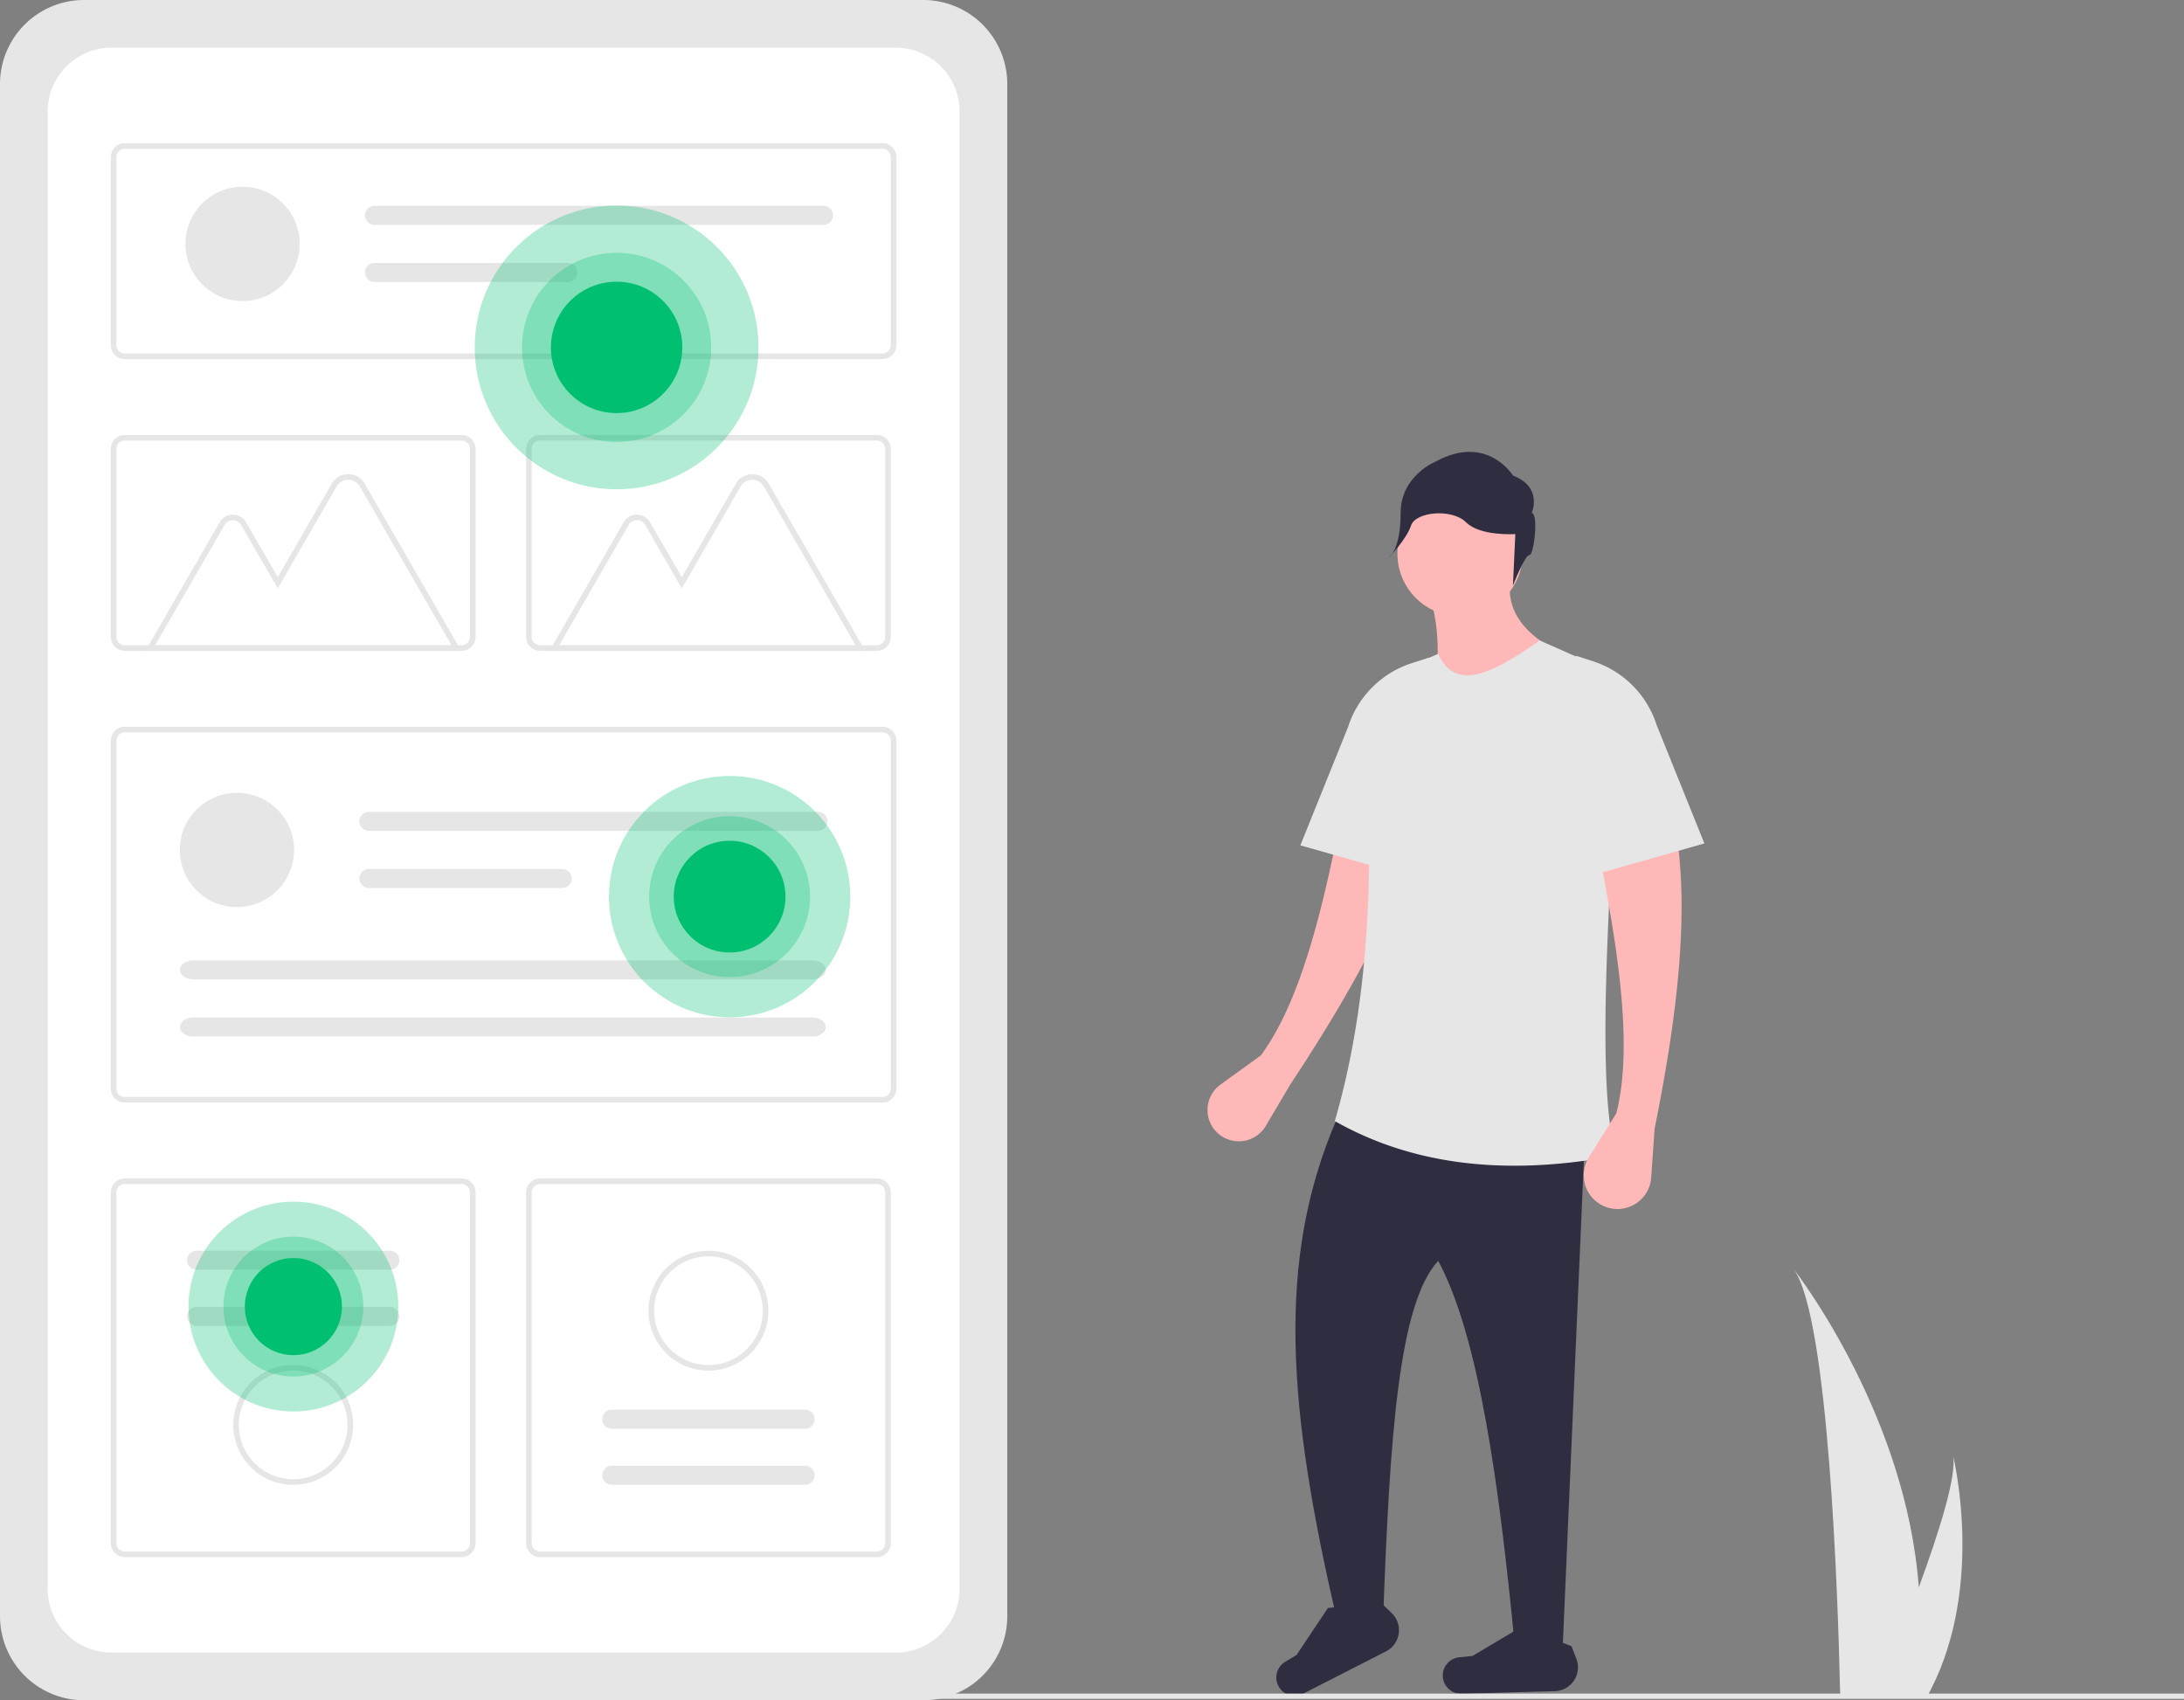 <svg id="ef5a821c-0415-4aa8-b37e-a4b84ad98d37" data-name="Layer 1" xmlns="http://www.w3.org/2000/svg" width="831.064" height="647" viewBox="0 0 831.064 647"><rect x="0" y="0" width="831.064" height="647" fill="#808080" stroke="none"/><path d="M216.414,126.5a31.982,31.982,0,0,0-31.946,31.946v583.109A31.982,31.982,0,0,0,216.414,773.5H535.811a31.982,31.982,0,0,0,31.946-31.945v-583.109A31.982,31.982,0,0,0,535.811,126.5Z" transform="translate(-184.468 -126.5)" fill="#e6e6e6"/><path d="M226.854,144.65a24.264,24.264,0,0,0-24.237,24.237V731.113a24.264,24.264,0,0,0,24.237,24.237H525.37a24.264,24.264,0,0,0,24.237-24.237V168.887a24.264,24.264,0,0,0-24.237-24.237Z" transform="translate(-184.468 -126.5)" fill="#fff"/><path d="M520.246,263.147H231.978a5.345,5.345,0,0,1-5.338-5.338V186.302a5.345,5.345,0,0,1,5.338-5.338H520.246a5.345,5.345,0,0,1,5.338,5.338v71.507A5.345,5.345,0,0,1,520.246,263.147ZM231.978,183.099a3.206,3.206,0,0,0-3.203,3.203v71.507a3.206,3.206,0,0,0,3.203,3.203H520.246a3.206,3.206,0,0,0,3.203-3.203V186.302a3.206,3.206,0,0,0-3.203-3.203Z" transform="translate(-184.468 -126.5)" fill="#e6e6e6"/><path d="M520.246,546.076H231.978a5.345,5.345,0,0,1-5.338-5.338V408.374a5.345,5.345,0,0,1,5.338-5.338H520.246a5.345,5.345,0,0,1,5.338,5.338V540.738A5.345,5.345,0,0,1,520.246,546.076ZM231.978,405.171a3.206,3.206,0,0,0-3.203,3.203V540.738a3.206,3.206,0,0,0,3.203,3.203H520.246a3.206,3.206,0,0,0,3.203-3.203V408.374a3.206,3.206,0,0,0-3.203-3.203Z" transform="translate(-184.468 -126.5)" fill="#e6e6e6"/><path d="M518.111,374.183H389.991a5.345,5.345,0,0,1-5.338-5.338V297.338a5.345,5.345,0,0,1,5.338-5.338H518.111a5.345,5.345,0,0,1,5.338,5.338v71.507A5.345,5.345,0,0,1,518.111,374.183ZM389.991,294.135a3.206,3.206,0,0,0-3.203,3.203v71.507a3.206,3.206,0,0,0,3.203,3.203H518.111a3.206,3.206,0,0,0,3.203-3.203v-71.507a3.206,3.206,0,0,0-3.203-3.203Z" transform="translate(-184.468 -126.5)" fill="#e6e6e6"/><path d="M360.098,719.036H231.978a5.345,5.345,0,0,1-5.338-5.338v-133.431a5.345,5.345,0,0,1,5.338-5.338H360.098a5.345,5.345,0,0,1,5.338,5.338v133.431A5.345,5.345,0,0,1,360.098,719.036ZM231.978,577.064a3.206,3.206,0,0,0-3.203,3.203v133.431a3.206,3.206,0,0,0,3.203,3.203H360.098a3.206,3.206,0,0,0,3.203-3.203v-133.431a3.206,3.206,0,0,0-3.203-3.203Z" transform="translate(-184.468 -126.5)" fill="#e6e6e6"/><path d="M518.111,719.036H389.991a5.345,5.345,0,0,1-5.338-5.338v-133.431a5.345,5.345,0,0,1,5.338-5.338H518.111a5.345,5.345,0,0,1,5.338,5.338v133.431A5.345,5.345,0,0,1,518.111,719.036ZM389.991,577.064a3.206,3.206,0,0,0-3.203,3.203v133.431a3.206,3.206,0,0,0,3.203,3.203H518.111a3.206,3.206,0,0,0,3.203-3.203v-133.431a3.206,3.206,0,0,0-3.203-3.203Z" transform="translate(-184.468 -126.5)" fill="#e6e6e6"/><circle cx="90.166" cy="323.425" r="21.745" fill="#e6e6e6"/><path d="M324.855,435.428a3.624,3.624,0,0,0,0,7.248H495.712a3.624,3.624,0,0,0,0-7.248Z" transform="translate(-184.468 -126.5)" fill="#e6e6e6"/><path d="M324.855,457.174a3.624,3.624,0,0,0-.015,7.248h73.535a3.624,3.624,0,1,0,0-7.248Z" transform="translate(-184.468 -126.5)" fill="#e6e6e6"/><path d="M257.955,491.938c-2.757,0-5,1.626-5,3.624s2.243,3.624,5,3.624H493.684c2.757,0,5-1.626,5-3.624s-2.243-3.624-5-3.624Z" transform="translate(-184.468 -126.5)" fill="#e6e6e6"/><path d="M257.955,513.684c-2.757,0-5,1.626-5,3.624s2.243,3.624,5,3.624H493.684c2.757,0,5-1.626,5-3.624s-2.243-3.624-5-3.624Z" transform="translate(-184.468 -126.5)" fill="#e6e6e6"/><circle cx="92.301" cy="92.812" r="21.745" fill="#e6e6e6"/><path d="M326.991,204.815a3.624,3.624,0,0,0,0,7.248H497.847a3.624,3.624,0,1,0,.015-7.248c-.005,0-.01,0-.015,0Z" transform="translate(-184.468 -126.5)" fill="#e6e6e6"/><path d="M326.991,226.56a3.624,3.624,0,0,0,0,7.248h73.52a3.624,3.624,0,0,0,.015-7.248q-.008,0-.015,0Z" transform="translate(-184.468 -126.5)" fill="#e6e6e6"/><path d="M359.984,374.196h-120.187l28.284-48.99a5.776,5.776,0,0,1,10.004,0l12.083,20.928,20.545-35.584a7.231,7.231,0,0,1,12.525,0ZM243.495,372.061H356.286l-34.898-60.444a5.095,5.095,0,0,0-8.826,0l-22.394,38.787L276.236,326.274a3.64,3.64,0,0,0-6.305,0Z" transform="translate(-184.468 -126.5)" fill="#e6e6e6"/><path d="M513.727,374.196h-120.187l28.284-48.99a5.776,5.776,0,0,1,10.004,0l12.083,20.928,20.545-35.584a7.231,7.231,0,0,1,12.525,0ZM397.238,372.061H510.029l-34.898-60.444a5.095,5.095,0,0,0-8.826,0l-22.394,38.787L429.978,326.274a3.64,3.64,0,0,0-6.305,0Z" transform="translate(-184.468 -126.5)" fill="#e6e6e6"/><path d="M360.098,374.183H231.978A5.345,5.345,0,0,1,226.64,368.845V297.338a5.345,5.345,0,0,1,5.338-5.338H360.098a5.345,5.345,0,0,1,5.338,5.338v71.507A5.345,5.345,0,0,1,360.098,374.183ZM231.978,294.135a3.206,3.206,0,0,0-3.203,3.203v71.507a3.206,3.206,0,0,0,3.203,3.203H360.098a3.206,3.206,0,0,0,3.203-3.203v-71.507a3.206,3.206,0,0,0-3.203-3.203Z" transform="translate(-184.468 -126.5)" fill="#e6e6e6"/><path d="M259.278,602.445a3.624,3.624,0,1,0,0,7.248h73.52a3.624,3.624,0,1,0,0-7.248Z" transform="translate(-184.468 -126.5)" fill="#e6e6e6"/><path d="M259.278,623.798a3.624,3.624,0,1,0,0,7.248h73.52a3.624,3.624,0,1,0,0-7.248Z" transform="translate(-184.468 -126.5)" fill="#e6e6e6"/><path d="M296.038,691.521a22.813,22.813,0,1,1,22.813-22.813h0A22.839,22.839,0,0,1,296.038,691.521Zm0-43.49a20.678,20.678,0,1,0,20.678,20.677h0a20.702,20.702,0,0,0-20.678-20.677Z" transform="translate(-184.468 -126.5)" fill="#e6e6e6"/><path d="M490.811,691.521a3.624,3.624,0,1,0,0-7.248h-73.52a3.624,3.624,0,0,0,0,7.248Z" transform="translate(-184.468 -126.5)" fill="#e6e6e6"/><path d="M490.811,670.167a3.624,3.624,0,1,0,0-7.248h-73.52a3.624,3.624,0,0,0,0,7.248Z" transform="translate(-184.468 -126.5)" fill="#e6e6e6"/><path d="M454.051,602.445A22.813,22.813,0,1,1,431.238,625.258v-0A22.839,22.839,0,0,1,454.051,602.445Zm0,43.49a20.678,20.678,0,1,0-20.677-20.678v0a20.702,20.702,0,0,0,20.677,20.677Z" transform="translate(-184.468 -126.5)" fill="#e6e6e6"/><circle cx="234.637" cy="132.193" r="54" fill="#01bf71" opacity="0.3" style="isolation:isolate"/><circle cx="234.637" cy="132.193" r="36" fill="#01bf71" opacity="0.3" style="isolation:isolate"/><circle cx="234.637" cy="132.193" r="25" fill="#01bf71"/><circle cx="111.637" cy="497.193" r="39.921" fill="#01bf71" opacity="0.3" style="isolation:isolate"/><circle cx="111.637" cy="497.193" r="26.614" fill="#01bf71" opacity="0.3" style="isolation:isolate"/><circle cx="111.637" cy="497.193" r="18.482" fill="#01bf71"/><circle cx="277.637" cy="341.193" r="45.921" fill="#01bf71" opacity="0.3" style="isolation:isolate"/><circle cx="277.637" cy="341.193" r="30.614" fill="#01bf71" opacity="0.3" style="isolation:isolate"/><circle cx="277.637" cy="341.193" r="21.26" fill="#01bf71"/><path d="M675.565,538.994l-9.447,15.958a11.915,11.915,0,0,1-18.825,2.206l0,0a11.915,11.915,0,0,1,1.59-17.931l15.365-11.11c14.754-19.972,23.231-53.915,30.455-90.649l30.021,3.521C716.988,471.034,698.485,504.345,675.565,538.994Z" transform="translate(-184.468 -126.5)" fill="#ffb8b8"/><path d="M679.284,448.182l48.818,13.844V376.776l-6.481,2.097a37.501,37.501,0,0,0-24.165,24.226Z" transform="translate(-184.468 -126.5)" fill="#e6e6e6"/><path d="M779.107,753.478l-18.216-.729c-5.982-61.566-13.62-117.476-29.145-146.455-15.035,16.105-18.451,66.983-20.967,136.254H693.128c-18.556-79.83-23.241-136.43,0-190.173h94.722Z" transform="translate(-184.468 -126.5)" fill="#2f2e41"/><path d="M711.879,754.895l-31.617,16.152a6.961,6.961,0,0,1-9.55-3.423h0a6.961,6.961,0,0,1,2.791-8.737l4.311-2.598,12.004-17.947,20.461-1.615,3.743,3.587A9.043,9.043,0,0,1,711.879,754.895Z" transform="translate(-184.468 -126.5)" fill="#2f2e41"/><path d="M776.129,770.031l-35.49.997a6.961,6.961,0,0,1-7.152-7.195v0a6.961,6.961,0,0,1,6.275-6.69l5.009-.493,18.552-11.046,19.169,7.334,1.838,4.847A9.043,9.043,0,0,1,776.129,770.031Z" transform="translate(-184.468 -126.5)" fill="#2f2e41"/><circle cx="555.577" cy="210.692" r="23.821" fill="#ffb8b8"/><path d="M779.107,375.319,729.56,394.263c2.886-15.556,2.922-30.21-1.822-43.354l31.695-5.465C756.774,359.109,765.013,368.391,779.107,375.319Z" transform="translate(-184.468 -126.5)" fill="#ffb8b8"/><path d="M799.509,566.22c-43.609,8.28-78.724,2.968-107.109-13.115C705.528,507.871,707.395,457.824,703.959,405.51a25.281,25.281,0,0,1,15.353-24.907l12.434-5.284c6.704,15.235,22.155,6.455,38.617-5.1l20.343,8.989a17.327,17.327,0,0,1,10.3,16.859C796.939,465.559,791.472,540.062,799.509,566.22Z" transform="translate(-184.468 -126.5)" fill="#e6e6e6"/><path d="M814.081,556.019l-1.297,18.586a12.852,12.852,0,0,1-13.639,11.931h0a12.852,12.852,0,0,1-10.08-19.637l10.443-16.709c6.17-24.051,1.276-58.693-5.829-95.451l29.145-8.015C826.94,477.476,822.305,515.298,814.081,556.019Z" transform="translate(-184.468 -126.5)" fill="#ffb8b8"/><path d="M767.313,321.716s4.453-9.797-7.125-14.25c0,0-9.797-16.031-29.391-5.344,0,0-13.359,5.344-13.359,19.594s-4.453,16.922-4.453,16.922,6.631-6.803,8.413-12.147,15.634-6.556,20.978-1.212,18.703,4.453,18.703,4.453l-.891,19.594s4.453-11.578,6.234-11.578S769.985,321.716,767.313,321.716Z" transform="translate(-184.468 -126.5)" fill="#2f2e41"/><path d="M833.026,447.453l-48.818,13.844V376.047l6.48,2.097A37.501,37.501,0,0,1,814.853,402.37Z" transform="translate(-184.468 -126.5)" fill="#e6e6e6"/><rect x="224.969" y="644.458" width="606.096" height="2" fill="#e6e6e6"/><path d="M867.108,609.562c13.25,18.73,16.75,125.33,17.53,159.5.02.77.04,1.5.05,2.19h33.54c.41-.73.79-1.45,1.15-2.19,19.88-39.24,8.85-86.29,8.27-88.67,1.51,7.48-5.32,29.16-13.04,50.16C909.898,665.982,869.628,612.822,867.108,609.562Z" transform="translate(-184.468 -126.5)" fill="#e6e6e6"/></svg>